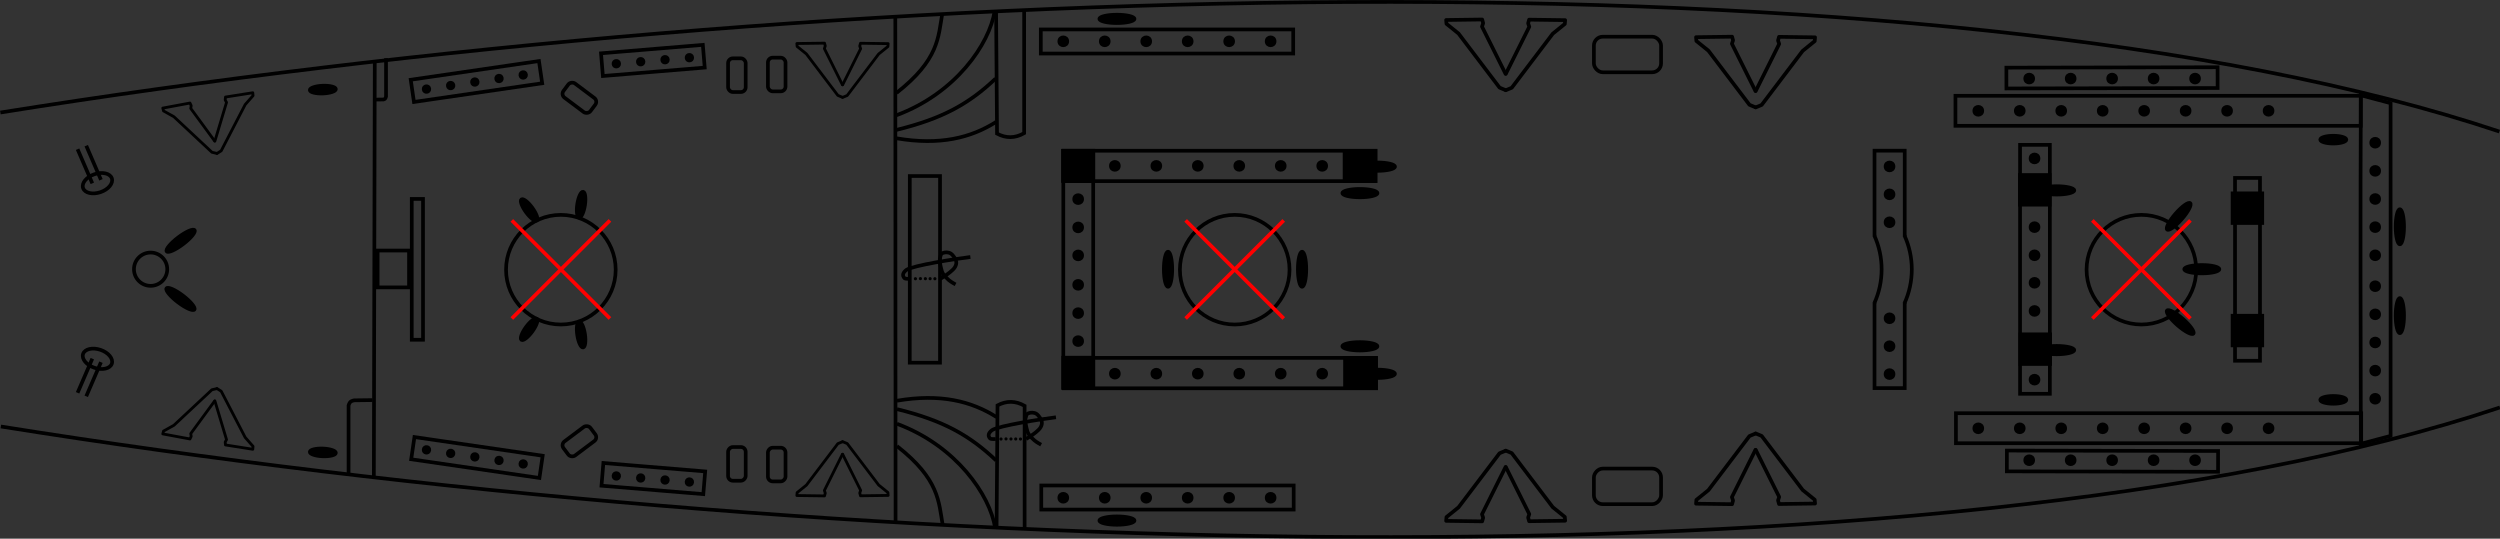 <svg version="1.1" viewBox="0 0 675.218 145.48" xmlns="http://www.w3.org/2000/svg" xmlns:rigging="https://github.com/jolaf/rigging" xmlns:xlink="http://www.w3.org/1999/xlink">
  <rect x="0" y="0" width="675.218" height="145.48" fill="#333333" stroke="none"/>
  <defs>
    <rect id="deckMask" x="277.27" y="-.809" width="220.71" height="146.64"/>
    <symbol id="mastMask">
      <path d="m425.11 59.525l26.5 26.5z"/>
      <path d="m451.61 59.525l-26.5 26.5z"/>
    </symbol>
    <filter id="filterRightAnswer" x="-50" y="-50" width="100" height="100">
      <feFlood flood-color="green" result="flood"/>
      <feComposite in="flood" in2="SourceGraphic" operator="in" result="mask"/>
      <feMorphology in="mask" operator="dilate" radius="4" result="dilated" stdDeviation="6.6"/>
      <feGaussianBlur in="dilated" radius="6" result="blurred" stdDeviation="3.3"/>
      <feMerge>
        <feMergeNode in="blurred"/>
        <feMergeNode in="SourceGraphic"/>
      </feMerge>
    </filter>
    <filter id="filterWrongAnswer" x="-50" y="-50" width="100" height="100">
      <feFlood flood-color="red" result="flood"/>
      <feComposite in="flood" in2="SourceGraphic" operator="in" result="mask"/>
      <feMorphology in="mask" operator="dilate" radius="4" result="dilated" stdDeviation="6.6"/>
      <feGaussianBlur in="dilated" radius="6" result="blurred" stdDeviation="3.3"/>
      <feMerge>
        <feMergeNode in="blurred"/>
        <feMergeNode in="SourceGraphic"/>
      </feMerge>
    </filter>
    <filter id="filterHighlight" x="-50" y="-50" width="100" height="100">
      <feFlood flood-color="#fc0" result="flood"/>
      <feComposite in="flood" in2="SourceGraphic" operator="in" result="mask"/>
      <feMorphology in="mask" operator="dilate" radius="4" result="dilated" stdDeviation="6.6"/>
      <feGaussianBlur in="dilated" radius="6" result="blurred" stdDeviation="3.3"/>
      <feMerge>
        <feMergeNode in="blurred"/>
        <feMergeNode in="SourceGraphic"/>
      </feMerge>
    </filter>
  </defs>
  <g id="drawing" transform="translate(-36.919 -367.63)">
    <path d="m137.89 496.36 0.249-112.22" fill="none" stroke="#000"/>
    <path d="m278.8 508.34-0.07-136.42" fill="none" stroke="#000"/>
    <path d="m682.59 395.49-8.036-2.125c-0.162 31.116-0.062 65.644 0 94.118l8.036-2.125v-89.868z" fill="none" stroke="#000"/>
    <path d="m141.18 383.35v10.38c-0.175 0.713-0.438 0.672-0.685 0.766l-2.225 0.035" fill="none" stroke="#000"/>
    <ellipse transform="translate(36.919 367.63)" cx="40.678" cy="72.707" rx="4.495" ry="4.495" fill="none" stroke="#000"/>
    <rect x="138.91" y="435.3" width="8.482" height="9.949" fill="none" stroke="#000"/>
    <rect x="148.13" y="421.36" width="3.041" height="38.031" fill="none" stroke="#000"/>
    <path d="m290.81 415.17h-8.168c-4e-3 16.806-7e-3 33.613-0.011 50.419h8.168c4e-3 -16.806 7e-3 -33.613 0.011-50.419z" fill="none" stroke="#000"/>
    <path d="m332.18 472.39h-8.075v-64.019h8.075v64.019z" fill="none" stroke="#000"/>
    <g fill="none" stroke="#000">
      <path d="m543.2 431.44v-23.112h8.158v23.15"/>
      <path d="m551.29 431.23c1.304 2.876 1.979 5.997 1.979 9.164 0 3.167-0.675 6.288-1.979 9.164" stroke-linejoin="round"/>
      <g transform="matrix(1 0 0 -1 -1.333e-5 880.78)">
        <path d="m543.2 431.44v-23.112h8.158v23.15"/>
        <path d="m543.14 431.23c1.304 2.876 1.979 5.997 1.979 9.164 0 3.167-0.675 6.288-1.979 9.164" stroke-linejoin="round"/>
      </g>
    </g>
    <rect transform="translate(3.5989e-6 4.8546e-5)" x="582.51" y="406.75" width="8.047" height="67.236" fill="none" stroke="#000"/>
    <circle transform="translate(36.919 367.63)" cx="578.36" cy="72.838" r="14.805" fill="none" stroke="#000"/>
    <rect transform="translate(36.919 367.63)" x="603.65" y="48.055" width="6.742" height="49.382" fill="none" stroke="#000"/>
    <path d="m131.06 495.74v-18.614c0.389-1.278 0.973-1.205 1.523-1.374l4.95-0.062" fill="none" stroke="#000"/>
    <circle cx="370.4" cy="440.47" r="14.805" fill="none" stroke="#000"/>
    <circle cx="188.4" cy="440.47" r="14.805" fill="none" stroke="#000"/>
    <g id="portDrawing">
      <path d="m37.019 398.02c222.98-35.656 522.98-45.656 674.96 5.143" fill="none" stroke="#000"/>
      <path d="m305.95 370.64 0.253 33.082c2.441 1.306 4.882 1.261 7.324-0.126v-33.335" fill="none" stroke="#000"/>
      <path d="m279.05 392.73c11.483-8.995 11.262-15.064 12.374-21.466" fill="none" stroke="#000"/>
      <path d="m279.05 398.75c16.006-5.946 25.097-19.221 26.516-28.111" fill="none" stroke="#000"/>
      <path d="m279.05 402.71c12.562-3.067 19.688-7.145 26.769-13.858" fill="none" stroke="#000"/>
      <path d="m279.05 404.98c11.722 2.006 20.149-0.133 26.895-4.419" fill="none" stroke="#000"/>
      <rect x="565.06" y="393.5" width="109.46" height="8.108" fill="none" stroke="#000"/>
      <rect transform="matrix(1 -.002 .002 1 0 0)" x="578.04" y="387.06" width="57.042" height="5.615" fill="none" stroke="#000" stroke-linecap="round"/>
      <rect x="324.1" y="408.34" width="84.366" height="8.21" fill="none" stroke="#000"/>
      <rect x="318.03" y="375.58" width="68.166" height="6.51" fill="none" stroke="#000"/>
      <rect transform="rotate(-4.735)" x="167.03" y="397.17" width="27.593" height="6.154" fill="none" stroke="#000"/>
      <rect transform="rotate(-8.297)" x="90.144" y="406.43" width="35" height="6.061" fill="none" stroke="#000"/>
      <rect class="filled" x="582.48" y="414.9" width="8.012" height="8.012" stroke="#000"/>
      <rect class="filled" x="400.07" y="408.43" width="8.109" height="8.109" stroke="#000"/>
    </g>
    <use transform="matrix(1 0 0 -1 .129 880.84)" xlink:href="#portDrawing"/>
  </g>
  <g display="none">
    <g id="deckMasks" class="modeDependent which" fill="#fff">
      <use class="deckMask" transform="matrix(.805 0 0 1 274.69 0)" rigging:deck="fore" xlink:href="#deckMask"/>
      <use class="deckMask" rigging:deck="main" xlink:href="#deckMask"/>
      <use class="deckMask" transform="matrix(1.256 0 0 1 -348.04 0)" rigging:deck="stern" xlink:href="#deckMask"/>
    </g>
  </g>
  <g id="mastMasks" class="modeDependent where" stroke="red">
    <use class="mastMask" transform="translate(140)" rigging:mast="fore" xlink:href="#mastMask"/>
    <use class="mastMask" transform="translate(-104.89)" rigging:mast="main" xlink:href="#mastMask"/>
    <use class="mastMask" transform="translate(-286.87)" rigging:mast="mizzen" xlink:href="#mastMask"/>
  </g>
  <g id="points" transform="translate(.02 -7.1416e-6)">
    <g stroke="#000" rigging:deck="fore" rigging:isAcross="true" rigging:rail="frontRail" rigging:side="port">
      <circle transform="translate(-36.94 -367.63)" cx="678.43" cy="436.58" r="1.067"/>
      <circle transform="translate(-36.94 -367.63)" cx="678.43" cy="428.98" r="1.067"/>
      <circle transform="translate(-36.94 -367.63)" cx="678.43" cy="421.38" r="1.067"/>
      <circle transform="translate(-36.94 -367.63)" cx="678.43" cy="413.78" r="1.067"/>
      <circle transform="translate(-36.94 -367.63)" cx="678.43" cy="406.18" r="1.067"/>
    </g>
    <g transform="translate(0 38.75)" stroke="#000" rigging:deck="fore" rigging:isAcross="true" rigging:rail="frontRail" rigging:side="starboard">
      <circle transform="translate(-36.94 -367.63)" cx="678.43" cy="406.18" r="1.067"/>
      <circle transform="translate(-36.94 -367.63)" cx="678.43" cy="413.78" r="1.067"/>
      <circle transform="translate(-36.94 -367.63)" cx="678.43" cy="421.38" r="1.067"/>
      <circle transform="translate(-36.94 -367.63)" cx="678.43" cy="428.98" r="1.067"/>
      <circle transform="translate(-36.94 -367.63)" cx="678.43" cy="436.58" r="1.067"/>
    </g>
    <g rigging:deck="fore" rigging:rail="behindFront" rigging:side="port">
      <ellipse transform="translate(-36.94 -367.63)" cx="685.09" cy="428.88" rx="1.126" ry="4.735" stroke="#000" stroke-linecap="round" stroke-linejoin="round"/>
    </g>
    <g rigging:deck="fore" rigging:rail="behindFront" rigging:side="starboard">
      <ellipse cx="648.15" cy="85.246" rx="1.126" ry="4.735" stroke="#000" stroke-linecap="round" stroke-linejoin="round"/>
    </g>
    <g stroke="#000" rigging:deck="fore" rigging:isAcross="true" rigging:rail="backRail" rigging:side="port">
      <circle cx="510.32" cy="60.032" r="1.067"/>
      <circle cx="510.32" cy="52.492" r="1.067"/>
      <circle cx="510.32" cy="44.952" r="1.067"/>
    </g>
    <g transform="translate(0 41.012)" stroke="#000" rigging:deck="fore" rigging:isAcross="true" rigging:rail="backRail" rigging:side="starboard">
      <circle transform="translate(-36.94 -367.63)" cx="547.26" cy="412.58" r="1.067"/>
      <circle transform="translate(-36.94 -367.63)" cx="547.26" cy="420.12" r="1.067"/>
      <circle transform="translate(-36.94 -367.63)" cx="547.26" cy="427.66" r="1.067"/>
    </g>
    <g stroke="#000" rigging:deck="fore" rigging:rail="sideRail" rigging:side="port">
      <circle transform="translate(-36.94 -367.63)" cx="571.23" cy="397.56" r="1.067"/>
      <circle transform="translate(-36.94 -367.63)" cx="582.43" cy="397.56" r="1.067"/>
      <circle transform="translate(-36.94 -367.63)" cx="593.63" cy="397.56" r="1.067"/>
      <circle transform="translate(-36.94 -367.63)" cx="604.83" cy="397.56" r="1.067"/>
      <circle transform="translate(-36.94 -367.63)" cx="616.03" cy="397.56" r="1.067"/>
      <circle transform="translate(-36.94 -367.63)" cx="627.23" cy="397.56" r="1.067"/>
      <circle transform="translate(-36.94 -367.63)" cx="638.43" cy="397.56" r="1.067"/>
      <circle transform="translate(-36.94 -367.63)" cx="649.63" cy="397.56" r="1.067"/>
    </g>
    <g transform="translate(0 85.75)" stroke="#000" rigging:deck="fore" rigging:rail="sideRail" rigging:side="starboard">
      <circle transform="translate(-36.94 -367.63)" cx="571.23" cy="397.56" r="1.067"/>
      <circle transform="translate(-36.94 -367.63)" cx="582.43" cy="397.56" r="1.067"/>
      <circle transform="translate(-36.94 -367.63)" cx="593.63" cy="397.56" r="1.067"/>
      <circle transform="translate(-36.94 -367.63)" cx="604.83" cy="397.56" r="1.067"/>
      <circle transform="translate(-36.94 -367.63)" cx="616.03" cy="397.56" r="1.067"/>
      <circle transform="translate(-36.94 -367.63)" cx="627.23" cy="397.56" r="1.067"/>
      <circle transform="translate(-36.94 -367.63)" cx="638.43" cy="397.56" r="1.067"/>
      <circle transform="translate(-36.94 -367.63)" cx="649.63" cy="397.56" r="1.067"/>
    </g>
    <g transform="translate(-36.94 -367.63)" stroke="#000" rigging:deck="fore" rigging:rail="shroudsRail" rigging:side="port">
      <circle cx="584.98" cy="388.85" r="1.067"/>
      <circle cx="596.18" cy="388.85" r="1.067"/>
      <circle cx="607.38" cy="388.85" r="1.067"/>
      <circle cx="618.58" cy="388.85" r="1.067"/>
      <circle cx="629.78" cy="388.85" r="1.067"/>
    </g>
    <g transform="translate(-36.939 -264.55)" stroke="#000" rigging:deck="fore" rigging:rail="shroudsRail" rigging:side="starboard">
      <circle cx="584.98" cy="388.85" r="1.067"/>
      <circle cx="596.18" cy="388.85" r="1.067"/>
      <circle cx="607.38" cy="388.85" r="1.067"/>
      <circle cx="618.58" cy="388.85" r="1.067"/>
      <circle cx="629.78" cy="388.85" r="1.067"/>
    </g>
    <g transform="translate(542 14.177)" rigging:deck="fore" rigging:rail="onDeckFront" rigging:side="port">
      <ellipse transform="rotate(90)" cx="23.538" cy="-88.175" rx="1.045" ry="3.527" stroke="#000"/>
    </g>
    <g transform="translate(544 80.457)" rigging:deck="fore" rigging:rail="onDeckFront" rigging:side="starboard">
      <ellipse transform="rotate(90)" cx="27.538" cy="-86.175" rx="1.045" ry="3.527" stroke="#000"/>
    </g>
    <g rigging:deck="fore" rigging:rail="frontFists" rigging:side="port">
      <rect transform="translate(-36.94 -367.63)" x="639.91" y="419.85" width="8.012" height="8.012" stroke="#000"/>
    </g>
    <g rigging:deck="fore" rigging:rail="frontFists" rigging:side="starboard">
      <rect x="602.97" y="85.275" width="8.012" height="8.012" stroke="#000"/>
    </g>
    <g rigging:deck="fore" rigging:rail="backPillars" rigging:side="port">
      <ellipse transform="rotate(90 165.35 -202.28)" cx="419.05" cy="-592.41" rx="1.126" ry="4.735" stroke="#000" stroke-linecap="round" stroke-linejoin="round"/>
    </g>
    <g rigging:deck="fore" rigging:rail="backPillars" rigging:side="starboard">
      <ellipse transform="rotate(90)" cx="94.558" cy="-555.47" rx="1.126" ry="4.735" stroke="#000" stroke-linecap="round" stroke-linejoin="round"/>
    </g>
    <g stroke="#000" rigging:deck="fore" rigging:isAcross="true" rigging:rail="behindMastRail" rigging:side="port">
      <circle transform="translate(-36.94 -367.63)" cx="586.42" cy="436.58" r="1.067"/>
      <circle transform="translate(-36.94 -367.63)" cx="586.42" cy="428.98" r="1.067"/>
      <circle transform="translate(-36.94 -367.63)" cx="586.42" cy="410.42" r="1.067"/>
    </g>
    <g transform="matrix(1 0 0 -1 0 145.33)" stroke="#000" rigging:deck="fore" rigging:isAcross="true" rigging:rail="behindMastRail" rigging:side="starboard">
      <circle transform="translate(-36.94 -367.63)" cx="586.42" cy="436.58" r="1.067"/>
      <circle transform="translate(-36.94 -367.63)" cx="586.42" cy="428.98" r="1.067"/>
      <circle transform="translate(-36.94 -367.63)" cx="586.42" cy="410.42" r="1.067"/>
    </g>
    <g rigging:deck="fore" rigging:rail="atMastFront" rigging:side="center">
      <ellipse transform="rotate(90)" cx="72.709" cy="-594.66" rx="1.126" ry="4.735" stroke="#000" stroke-linecap="round" stroke-linejoin="round"/>
    </g>
    <g transform="translate(0,-2)" rigging:deck="fore" rigging:rail="atMastSide" rigging:side="port">
      <ellipse transform="rotate(41.161 471.07 -233)" cx="752.55" cy="-89.318" rx="1.126" ry="4.735" stroke="#000" stroke-linecap="round" stroke-linejoin="round"/>
    </g>
    <g transform="translate(0,2)" rigging:deck="fore" rigging:rail="atMastSide" rigging:side="starboard">
      <ellipse transform="rotate(131.16)" cx="-323.56" cy="-499.25" rx="1.126" ry="4.735" stroke="#000" stroke-linecap="round" stroke-linejoin="round"/>
    </g>
    <g fill="#fff" fill-opacity=".001" stroke="#000" stroke-linecap="round" stroke-linejoin="round" rigging:deck="main" rigging:rail="bulwark" rigging:side="port">
      <g transform="translate(-103.9 -375.31)">
        <path d="m510.58 395.26 6.339-12.723-0.312-0.938 0.268-0.982 9.732 0.134-0.089 1.027-3.259 2.634-11.071 14.598-1.607 0.67"/>
        <path d="m510.49 395.22-6.339-12.723 0.312-0.938-0.268-0.982-9.732 0.134 0.089 1.027 3.259 2.634 11.071 14.598 1.607 0.67"/>
      </g>
      <rect transform="translate(-36.94 -367.63)" x="467.41" y="377.54" width="18.143" height="9.613" rx="2.4"/>
      <g transform="translate(-36.404 -370.67)">
        <path d="m510.58 395.26 6.339-12.723-0.312-0.938 0.268-0.982 9.732 0.134-0.089 1.027-3.259 2.634-11.071 14.598-1.607 0.67"/>
        <path d="m510.49 395.22-6.339-12.723 0.312-0.938-0.268-0.982-9.732 0.134 0.089 1.027 3.259 2.634 11.071 14.598 1.607 0.67"/>
      </g>
    </g>
    <g transform="matrix(1 0 0 -1 0 146.08)" fill="#fff" fill-opacity=".001" stroke="#000" stroke-linecap="round" stroke-linejoin="round" rigging:deck="main" rigging:rail="bulwark" rigging:side="starboard">
      <g transform="translate(-103.9 -375.31)">
        <path d="m510.58 395.26 6.339-12.723-0.312-0.938 0.268-0.982 9.732 0.134-0.089 1.027-3.259 2.634-11.071 14.598-1.607 0.67"/>
        <path d="m510.49 395.22-6.339-12.723 0.312-0.938-0.268-0.982-9.732 0.134 0.089 1.027 3.259 2.634 11.071 14.598 1.607 0.67"/>
      </g>
      <rect transform="translate(-36.94 -367.63)" x="467.41" y="377.54" width="18.143" height="9.613" rx="2.4"/>
      <g transform="translate(-36.404 -370.67)">
        <path d="m510.58 395.26 6.339-12.723-0.312-0.938 0.268-0.982 9.732 0.134-0.089 1.027-3.259 2.634-11.071 14.598-1.607 0.67"/>
        <path d="m510.49 395.22-6.339-12.723 0.312-0.938-0.268-0.982-9.732 0.134 0.089 1.027 3.259 2.634 11.071 14.598 1.607 0.67"/>
      </g>
    </g>
    <g stroke="#000" rigging:deck="main" rigging:rail="sideRail" rigging:side="port">
      <circle transform="translate(-36.94 -367.63)" cx="324.1" cy="378.79" r="1.067"/>
      <circle transform="translate(-36.94 -367.63)" cx="335.3" cy="378.79" r="1.067"/>
      <circle transform="translate(-36.94 -367.63)" cx="346.5" cy="378.79" r="1.067"/>
      <circle transform="translate(-36.94 -367.63)" cx="357.7" cy="378.79" r="1.067"/>
      <circle transform="translate(-36.94 -367.63)" cx="368.9" cy="378.79" r="1.067"/>
      <circle transform="translate(-36.94 -367.63)" cx="380.1" cy="378.79" r="1.067"/>
    </g>
    <g transform="translate(0 123.28)" stroke="#000" rigging:deck="main" rigging:rail="sideRail" rigging:side="starboard">
      <circle transform="translate(-36.94 -367.63)" cx="324.1" cy="378.79" r="1.067"/>
      <circle transform="translate(-36.94 -367.63)" cx="335.3" cy="378.79" r="1.067"/>
      <circle transform="translate(-36.94 -367.63)" cx="346.5" cy="378.79" r="1.067"/>
      <circle transform="translate(-36.94 -367.63)" cx="357.7" cy="378.79" r="1.067"/>
      <circle transform="translate(-36.94 -367.63)" cx="368.9" cy="378.79" r="1.067"/>
      <circle transform="translate(-36.94 -367.63)" cx="380.1" cy="378.79" r="1.067"/>
    </g>
    <g rigging:deck="main" rigging:rail="aboveRail" rigging:side="port">
      <ellipse transform="rotate(90 165.35 -202.28)" cx="372.73" cy="-338.58" rx="1.126" ry="4.735" stroke="#000" stroke-linecap="round" stroke-linejoin="round"/>
    </g>
    <g rigging:deck="main" rigging:rail="aboveRail" rigging:side="starboard">
      <ellipse transform="rotate(90)" cx="140.6" cy="-301.65" rx="1.126" ry="4.735" stroke="#000" stroke-linecap="round" stroke-linejoin="round"/>
    </g>
    <g rigging:deck="main" rigging:rail="frontPillars" rigging:side="port">
      <ellipse transform="rotate(90 165.35 -202.28)" cx="412.64" cy="-408.94" rx="1.126" ry="4.735" stroke="#000" stroke-linecap="round" stroke-linejoin="round"/>
    </g>
    <g rigging:deck="main" rigging:rail="frontPillars" rigging:side="starboard">
      <ellipse transform="rotate(90)" cx="100.96" cy="-372" rx="1.126" ry="4.735" stroke="#000" stroke-linecap="round" stroke-linejoin="round"/>
    </g>
    <g rigging:deck="main" rigging:rail="onDeckFront" rigging:side="port">
      <ellipse transform="rotate(90 165.35 -202.28)" cx="419.79" cy="-404.21" rx="1.126" ry="4.735" stroke="#000" stroke-linecap="round" stroke-linejoin="round"/>
    </g>
    <g rigging:deck="main" rigging:rail="onDeckFront" rigging:side="starboard">
      <ellipse transform="rotate(90)" cx="93.531" cy="-367.27" rx="1.126" ry="4.735" stroke="#000" stroke-linecap="round" stroke-linejoin="round"/>
    </g>
    <g rigging:deck="main" rigging:rail="backFists" rigging:side="port">
      <rect transform="translate(-36.94 -367.63)" x="324.1" y="408.34" width="8.109" height="8.109" stroke="#000"/>
    </g>
    <g rigging:deck="main" rigging:rail="backFists" rigging:side="starboard">
      <rect x="287.16" y="96.606" width="8.109" height="8.109" stroke="#000"/>
    </g>
    <g stroke="#000" rigging:deck="main" rigging:isAcross="true" rigging:rail="behindMastRail" rigging:side="port">
      <circle transform="translate(-36.94 -367.63)" cx="328.12" cy="436.61" r="1.067"/>
      <circle transform="translate(-36.94 -367.63)" cx="328.12" cy="429.05" r="1.067"/>
      <circle transform="translate(-36.94 -367.63)" cx="328.12" cy="421.41" r="1.067"/>
    </g>
    <g transform="translate(0 23.15)" stroke="#000" rigging:deck="main" rigging:isAcross="true" rigging:rail="behindMastRail" rigging:side="starboard">
      <circle transform="translate(-36.94 -367.63)" cx="328.12" cy="421.41" r="1.067"/>
      <circle transform="translate(-36.94 -367.63)" cx="328.12" cy="429.05" r="1.067"/>
      <circle transform="translate(-36.94 -367.63)" cx="328.12" cy="436.61" r="1.067"/>
    </g>
    <g stroke="#000" rigging:deck="main" rigging:rail="sideMastRail" rigging:side="port">
      <circle transform="translate(-36.94 -367.63)" cx="338.03" cy="412.43" r="1.067"/>
      <circle transform="translate(-36.94 -367.63)" cx="349.23" cy="412.43" r="1.067"/>
      <circle transform="translate(-36.94 -367.63)" cx="360.43" cy="412.43" r="1.067"/>
      <circle transform="translate(-36.94 -367.63)" cx="371.63" cy="412.43" r="1.067"/>
      <circle transform="translate(-36.94 -367.63)" cx="382.83" cy="412.43" r="1.067"/>
      <circle transform="translate(-36.94 -367.63)" cx="394.03" cy="412.43" r="1.067"/>
    </g>
    <g transform="translate(0 56.125)" stroke="#000" rigging:deck="main" rigging:rail="sideMastRail" rigging:side="starboard">
      <circle transform="translate(-36.94 -367.63)" cx="338.03" cy="412.43" r="1.067"/>
      <circle transform="translate(-36.94 -367.63)" cx="349.23" cy="412.43" r="1.067"/>
      <circle transform="translate(-36.94 -367.63)" cx="360.43" cy="412.43" r="1.067"/>
      <circle transform="translate(-36.94 -367.63)" cx="371.63" cy="412.43" r="1.067"/>
      <circle transform="translate(-36.94 -367.63)" cx="382.83" cy="412.43" r="1.067"/>
      <circle transform="translate(-36.94 -367.63)" cx="394.03" cy="412.43" r="1.067"/>
    </g>
    <g rigging:deck="main" rigging:rail="atMastFront" rigging:side="center">
      <ellipse transform="scale(-1)" cx="-351.65" cy="-72.719" rx="1.126" ry="4.735" stroke="#000" stroke-linecap="round" stroke-linejoin="round"/>
    </g>
    <g rigging:deck="main" rigging:rail="atMastBack" rigging:side="center">
      <ellipse transform="scale(-1)" cx="-315.45" cy="-72.719" rx="1.126" ry="4.735" stroke="#000" stroke-linecap="round" stroke-linejoin="round"/>
    </g>
    <g transform="translate(-36.624 -385.82)" rigging:deck="stern" rigging:rail="atFront" rigging:side="center">
      <g transform="translate(-.032 .063)">
        <circle cx="283.88" cy="461.04" r=".426"/>
        <circle cx="285.23" cy="461.01" r=".426"/>
        <circle cx="286.57" cy="461.03" r=".426"/>
        <circle cx="287.85" cy="461.03" r=".426"/>
        <circle cx="289.14" cy="461.04" r=".426"/>
        <path d="m298.72 455.17c-3.993 0.489-15.46 2.284-17.267 3.472-0.874 0.684-1.281 1.456-0.505 2.273 0.295 0.218 1.515 0.126 1.515 0.126" fill="none" stroke="#000"/>
        <path d="m290.64 461.04s1.792-1.092 2.588-1.768c0.499-0.424 1.088-0.913 1.357-1.421s0.393-0.888 0.316-1.452c-0.077-0.564-0.8-1.72-1.438-2.147-0.638-0.427-1.581-0.414-2.192-0.158-0.612 0.256-0.566 0.713-0.758 1.357s0.115 1.993 0.284 2.715 0.251 1.043 0.6 1.61 0.988 1.204 1.547 1.673 1.768 1.136 1.768 1.136" fill="none" stroke="#000"/>
      </g>
    </g>
    <g transform="translate(-13.508 -342.53)" rigging:deck="stern" rigging:rail="aboveLadder" rigging:side="starboard">
      <g transform="translate(-.032 .063)">
        <circle cx="283.88" cy="461.04" r=".426"/>
        <circle cx="285.23" cy="461.01" r=".426"/>
        <circle cx="286.57" cy="461.03" r=".426"/>
        <circle cx="287.85" cy="461.03" r=".426"/>
        <circle cx="289.14" cy="461.04" r=".426"/>
        <path d="m298.72 455.17c-3.993 0.489-15.46 2.284-17.267 3.472-0.874 0.684-1.281 1.456-0.505 2.273 0.295 0.218 1.515 0.126 1.515 0.126" fill="none" stroke="#000"/>
        <path d="m290.64 461.04s1.792-1.092 2.588-1.768c0.499-0.424 1.088-0.913 1.357-1.421s0.393-0.888 0.316-1.452c-0.077-0.564-0.8-1.72-1.438-2.147-0.638-0.427-1.581-0.414-2.192-0.158-0.612 0.256-0.566 0.713-0.758 1.357s0.115 1.993 0.284 2.715 0.251 1.043 0.6 1.61 0.988 1.204 1.547 1.673 1.768 1.136 1.768 1.136" fill="none" stroke="#000"/>
      </g>
    </g>
    <g fill="#fff" fill-opacity=".001" stroke="#000" rigging:deck="stern" rigging:rail="bulwark" rigging:side="port">
      <rect transform="rotate(-53.144 -385.99 -146.89)" x="-201.67" y="386.55" width="4.761" height="9.104" rx="1.3"/>
      <rect transform="translate(-36.94 -367.63)" x="233.56" y="383.38" width="4.761" height="9.104" rx="1.3"/>
      <rect transform="translate(-36.94 -367.63)" x="244.32" y="383.2" width="4.761" height="9.104" rx="1.3"/>
      <g transform="matrix(.767 0 0 .767 -164.05 -280.25)" stroke-linecap="round" stroke-linejoin="round">
        <path d="m510.58 395.26 6.339-12.723-0.312-0.938 0.268-0.982 9.732 0.134-0.089 1.027-3.259 2.634-11.071 14.598-1.607 0.67"/>
        <path d="m510.49 395.22-6.339-12.723 0.312-0.938-0.268-0.982-9.732 0.134 0.089 1.027 3.259 2.634 11.071 14.598 1.607 0.67"/>
      </g>
    </g>
    <g transform="matrix(1 0 0 -1 7.6282e-5 145.59)" fill="#fff" fill-opacity=".001" stroke="#000" rigging:deck="stern" rigging:rail="bulwark" rigging:side="starboard">
      <rect transform="rotate(-53.144 -385.99 -146.89)" x="-201.67" y="386.55" width="4.761" height="9.104" rx="1.3"/>
      <rect transform="translate(-36.94 -367.63)" x="233.56" y="383.38" width="4.761" height="9.104" rx="1.3"/>
      <rect transform="translate(-36.94 -367.63)" x="244.32" y="383.2" width="4.761" height="9.104" rx="1.3"/>
      <g transform="matrix(.767 0 0 .767 -164.05 -280.25)" stroke-linecap="round" stroke-linejoin="round">
        <path d="m510.58 395.26 6.339-12.723-0.312-0.938 0.268-0.982 9.732 0.134-0.089 1.027-3.259 2.634-11.071 14.598-1.607 0.67"/>
        <path d="m510.49 395.22-6.339-12.723 0.312-0.938-0.268-0.982-9.732 0.134 0.089 1.027 3.259 2.634 11.071 14.598 1.607 0.67"/>
      </g>
    </g>
    <g stroke="#000" rigging:deck="stern" rigging:rail="sideRail" rigging:side="port">
      <circle transform="rotate(-4.735 -4464.3 262.91)" cx="170.92" cy="400.31" r=".759"/>
      <circle transform="rotate(-4.735 -4464.3 262.91)" cx="177.52" cy="400.31" r=".759"/>
      <circle transform="rotate(-4.735 -4464.3 262.91)" cx="184.12" cy="400.31" r=".759"/>
      <circle transform="rotate(-4.735 -4464.3 262.91)" cx="190.72" cy="400.31" r=".759"/>
    </g>
    <g transform="matrix(1 0 0 -1 -1.2171e-8 145.77)" stroke="#000" rigging:deck="stern" rigging:rail="sideRail" rigging:side="starboard">
      <circle transform="rotate(-4.735 -4464.3 262.91)" cx="170.92" cy="400.31" r=".759"/>
      <circle transform="rotate(-4.735 -4464.3 262.91)" cx="177.52" cy="400.31" r=".759"/>
      <circle transform="rotate(-4.735 -4464.3 262.91)" cx="184.12" cy="400.31" r=".759"/>
      <circle transform="rotate(-4.735 -4464.3 262.91)" cx="190.72" cy="400.31" r=".759"/>
    </g>
    <g stroke="#000" rigging:deck="stern" rigging:rail="shroudsRail" rigging:side="port">
      <circle transform="rotate(-8.297 -2552.6 70.82)" cx="93.994" cy="409.52" r=".759"/>
      <circle transform="rotate(-8.297 -2552.6 70.82)" cx="100.59" cy="409.52" r=".759"/>
      <circle transform="rotate(-8.297 -2552.6 70.82)" cx="107.19" cy="409.52" r=".759"/>
      <circle transform="rotate(-8.297 -2552.6 70.82)" cx="113.79" cy="409.52" r=".759"/>
      <circle transform="rotate(-8.297 -2552.6 70.82)" cx="120.39" cy="409.52" r=".759"/>
    </g>
    <g transform="matrix(1 0 0 -1 0 145.56)" stroke="#000" rigging:deck="stern" rigging:rail="shroudsRail" rigging:side="starboard">
      <circle transform="rotate(-8.297 -2552.6 70.82)" cx="93.994" cy="409.52" r=".759"/>
      <circle transform="rotate(-8.297 -2552.6 70.82)" cx="100.59" cy="409.52" r=".759"/>
      <circle transform="rotate(-8.297 -2552.6 70.82)" cx="107.19" cy="409.52" r=".759"/>
      <circle transform="rotate(-8.297 -2552.6 70.82)" cx="113.79" cy="409.52" r=".759"/>
      <circle transform="rotate(-8.297 -2552.6 70.82)" cx="120.39" cy="409.52" r=".759"/>
    </g>
    <g transform="translate(5.84 -2.641)" stroke="#000" rigging:deck="stern" rigging:rail="atMast" rigging:side="port">
      <ellipse transform="rotate(-36.151)" cx="75.654" cy="128.77" rx="1.045" ry="3.527"/>
      <ellipse transform="rotate(8.781)" cx="158.16" cy="34.175" rx="1.045" ry="3.527"/>
    </g>
    <g transform="matrix(1 0 0 -1 5.84 148.29)" stroke="#000" rigging:deck="stern" rigging:rail="atMast" rigging:side="starboard">
      <ellipse transform="rotate(-36.151)" cx="75.654" cy="128.77" rx="1.045" ry="3.527"/>
      <ellipse transform="rotate(8.781)" cx="158.16" cy="34.175" rx="1.045" ry="3.527"/>
    </g>
    <g stroke="#000" rigging:deck="stern" rigging:rail="poopBulwark" rigging:side="port">
      <g transform="translate(-1.75 -4.75)">
        <ellipse transform="rotate(-18.749 -1131.9 -71.94)" cx="-74.057" cy="420.37" rx="4.104" ry="2.557" fill="#fff" fill-opacity=".001"/>
        <path transform="translate(-36.94 -367.63)" d="m61.959 411.73 3.978 9.218"/>
        <path transform="translate(-36.94 -367.63)" d="m59.623 412.68 3.978 9.218"/>
      </g>
      <g transform="matrix(.756 -.13 .13 .756 -379.36 -194.34)" fill="#fff" fill-opacity=".001" stroke-linecap="round" stroke-linejoin="round">
        <path d="m510.58 395.26 6.339-12.723-0.312-0.938 0.268-0.982 9.732 0.134-0.089 1.027-3.259 2.634-11.071 14.598-1.607 0.67"/>
        <path d="m510.49 395.22-6.339-12.723 0.312-0.938-0.268-0.982-9.732 0.134 0.089 1.027 3.259 2.634 11.071 14.598 1.607 0.67"/>
      </g>
      <ellipse transform="rotate(87.793)" cx="27.538" cy="-86.175" rx="1.045" ry="3.527"/>
    </g>
    <g transform="matrix(1 0 0 -1 0 146.39)" stroke="#000" rigging:deck="stern" rigging:ignoreDeck="true" rigging:rail="poopBulwark" rigging:side="starboard">
      <g transform="translate(-1.75 -4.75)">
        <ellipse transform="rotate(-18.749 -1131.9 -71.94)" cx="-74.057" cy="420.37" rx="4.104" ry="2.557" fill="#fff" fill-opacity=".001"/>
        <path transform="translate(-36.94 -367.63)" d="m61.959 411.73 3.978 9.218"/>
        <path transform="translate(-36.94 -367.63)" d="m59.623 412.68 3.978 9.218"/>
      </g>
      <g transform="matrix(.756 -.13 .13 .756 -379.36 -194.34)" fill="#fff" fill-opacity=".001" stroke-linecap="round" stroke-linejoin="round">
        <path d="m510.58 395.26 6.339-12.723-0.312-0.938 0.268-0.982 9.732 0.134-0.089 1.027-3.259 2.634-11.071 14.598-1.607 0.67"/>
        <path d="m510.49 395.22-6.339-12.723 0.312-0.938-0.268-0.982-9.732 0.134 0.089 1.027 3.259 2.634 11.071 14.598 1.607 0.67"/>
      </g>
      <ellipse transform="rotate(87.793)" cx="27.538" cy="-86.175" rx="1.045" ry="3.527"/>
    </g>
    <g rigging:deck="stern" rigging:ignoreDeck="true" rigging:rail="poopFlagstaff" rigging:side="port">
      <ellipse transform="rotate(52.793)" cx="81.286" cy=".481" rx="1.126" ry="4.735" stroke="#000" stroke-linecap="round" stroke-linejoin="round"/>
    </g>
    <g rigging:deck="stern" rigging:ignoreDeck="true" rigging:rail="poopFlagstaff" rigging:side="starboard">
      <ellipse transform="matrix(.605 -.796 -.796 -.605 0 0)" cx="-34.807" cy="-87.662" rx="1.126" ry="4.735" stroke="#000" stroke-linecap="round" stroke-linejoin="round"/>
    </g>
  </g>
</svg>
